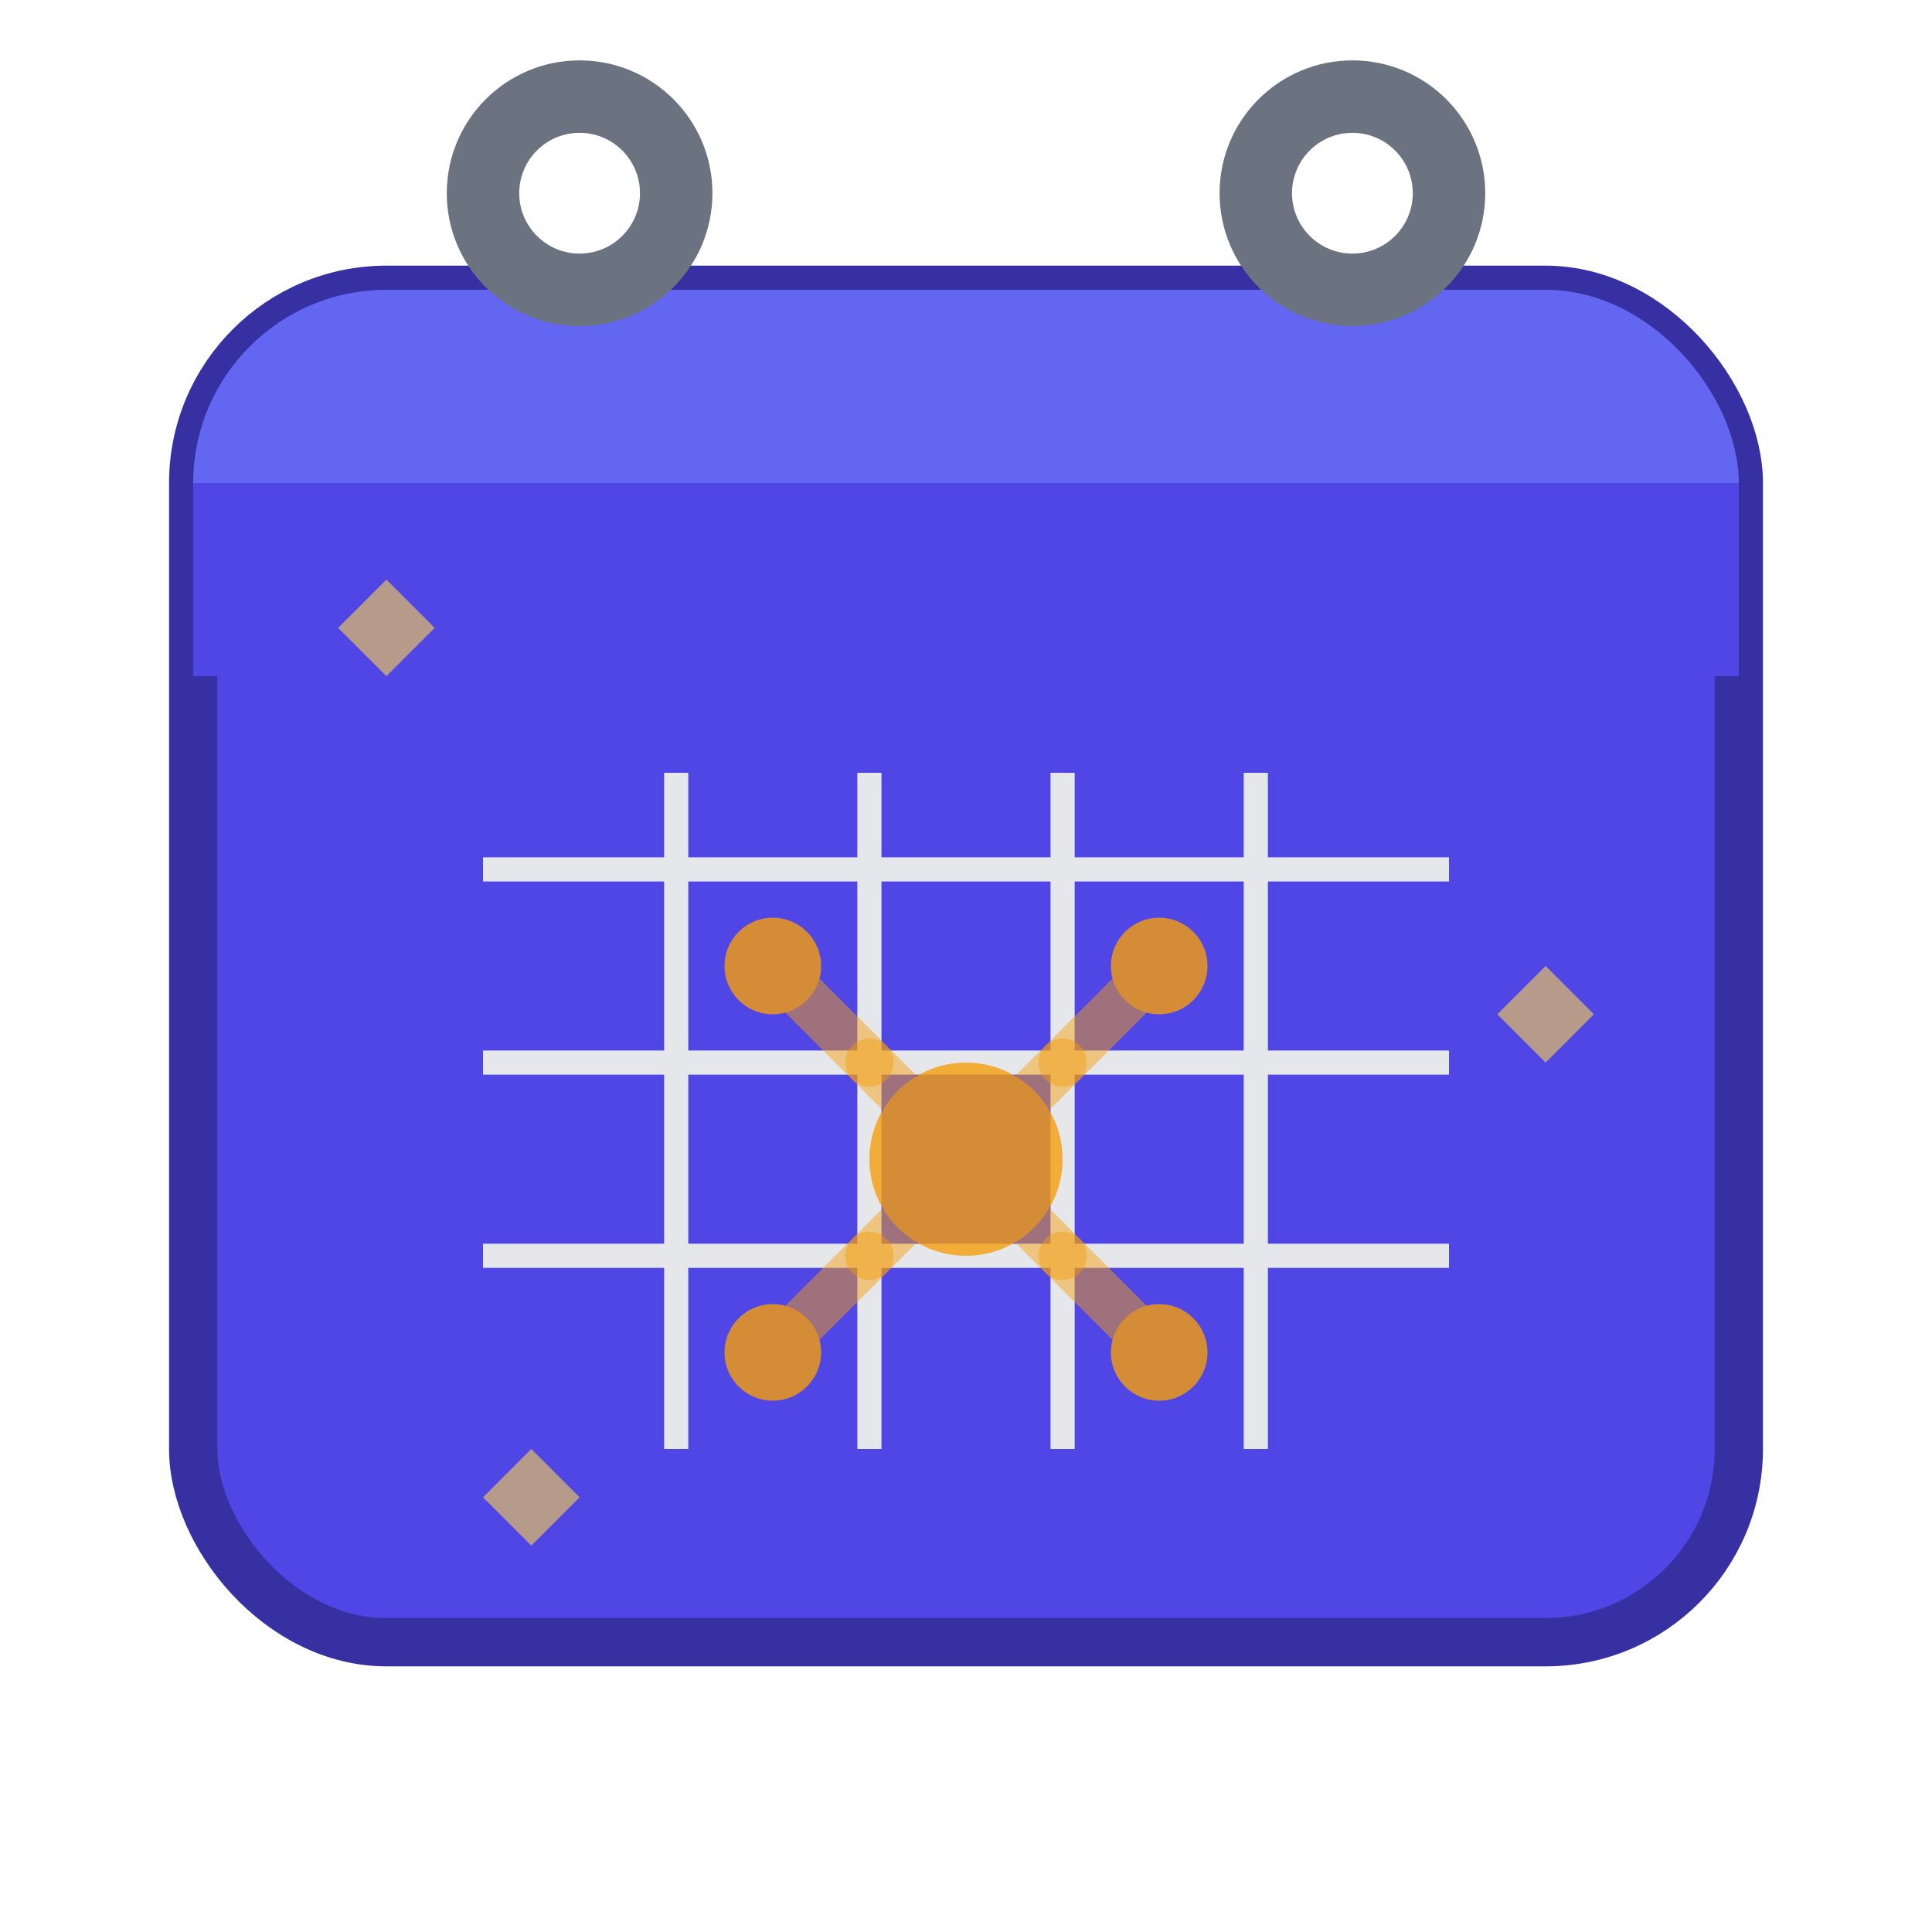 
<svg width="40" height="40" viewBox="0 0 40 40" fill="none" xmlns="http://www.w3.org/2000/svg">
  <!-- Calendar background -->
  <rect x="4" y="6" width="32" height="28" rx="4" fill="#4F46E5" stroke="#3730A3" stroke-width="1"/>
  
  <!-- Calendar header -->
  <rect x="4" y="6" width="32" height="8" rx="4" fill="#6366F1"/>
  <rect x="4" y="10" width="32" height="4" fill="#4F46E5"/>
  
  <!-- Calendar rings -->
  <circle cx="12" cy="4" r="2" fill="none" stroke="#6B7280" stroke-width="1.5"/>
  <circle cx="28" cy="4" r="2" fill="none" stroke="#6B7280" stroke-width="1.5"/>
  
  <!-- Calendar grid -->
  <line x1="10" y1="18" x2="30" y2="18" stroke="#E5E7EB" stroke-width="0.5"/>
  <line x1="10" y1="22" x2="30" y2="22" stroke="#E5E7EB" stroke-width="0.5"/>
  <line x1="10" y1="26" x2="30" y2="26" stroke="#E5E7EB" stroke-width="0.5"/>
  <line x1="14" y1="16" x2="14" y2="30" stroke="#E5E7EB" stroke-width="0.5"/>
  <line x1="18" y1="16" x2="18" y2="30" stroke="#E5E7EB" stroke-width="0.5"/>
  <line x1="22" y1="16" x2="22" y2="30" stroke="#E5E7EB" stroke-width="0.5"/>
  <line x1="26" y1="16" x2="26" y2="30" stroke="#E5E7EB" stroke-width="0.5"/>
  
  <!-- AI brain/circuit pattern -->
  <g opacity="0.8">
    <!-- Central node -->
    <circle cx="20" cy="24" r="2" fill="#F59E0B"/>
    
    <!-- Connected nodes -->
    <circle cx="16" cy="20" r="1" fill="#F59E0B"/>
    <circle cx="24" cy="20" r="1" fill="#F59E0B"/>
    <circle cx="16" cy="28" r="1" fill="#F59E0B"/>
    <circle cx="24" cy="28" r="1" fill="#F59E0B"/>
    
    <!-- Connections -->
    <line x1="20" y1="24" x2="16" y2="20" stroke="#F59E0B" stroke-width="1" opacity="0.6"/>
    <line x1="20" y1="24" x2="24" y2="20" stroke="#F59E0B" stroke-width="1" opacity="0.6"/>
    <line x1="20" y1="24" x2="16" y2="28" stroke="#F59E0B" stroke-width="1" opacity="0.6"/>
    <line x1="20" y1="24" x2="24" y2="28" stroke="#F59E0B" stroke-width="1" opacity="0.6"/>
    
    <!-- Small connecting dots -->
    <circle cx="18" cy="22" r="0.5" fill="#F59E0B" opacity="0.7"/>
    <circle cx="22" cy="22" r="0.5" fill="#F59E0B" opacity="0.7"/>
    <circle cx="18" cy="26" r="0.5" fill="#F59E0B" opacity="0.7"/>
    <circle cx="22" cy="26" r="0.5" fill="#F59E0B" opacity="0.7"/>
  </g>
  
  <!-- Subtle sparkle effects -->
  <g opacity="0.6">
    <path d="M8 12 L9 13 L8 14 L7 13 Z" fill="#FCD34D"/>
    <path d="M32 20 L33 21 L32 22 L31 21 Z" fill="#FCD34D"/>
    <path d="M11 30 L12 31 L11 32 L10 31 Z" fill="#FCD34D"/>
  </g>
</svg>

